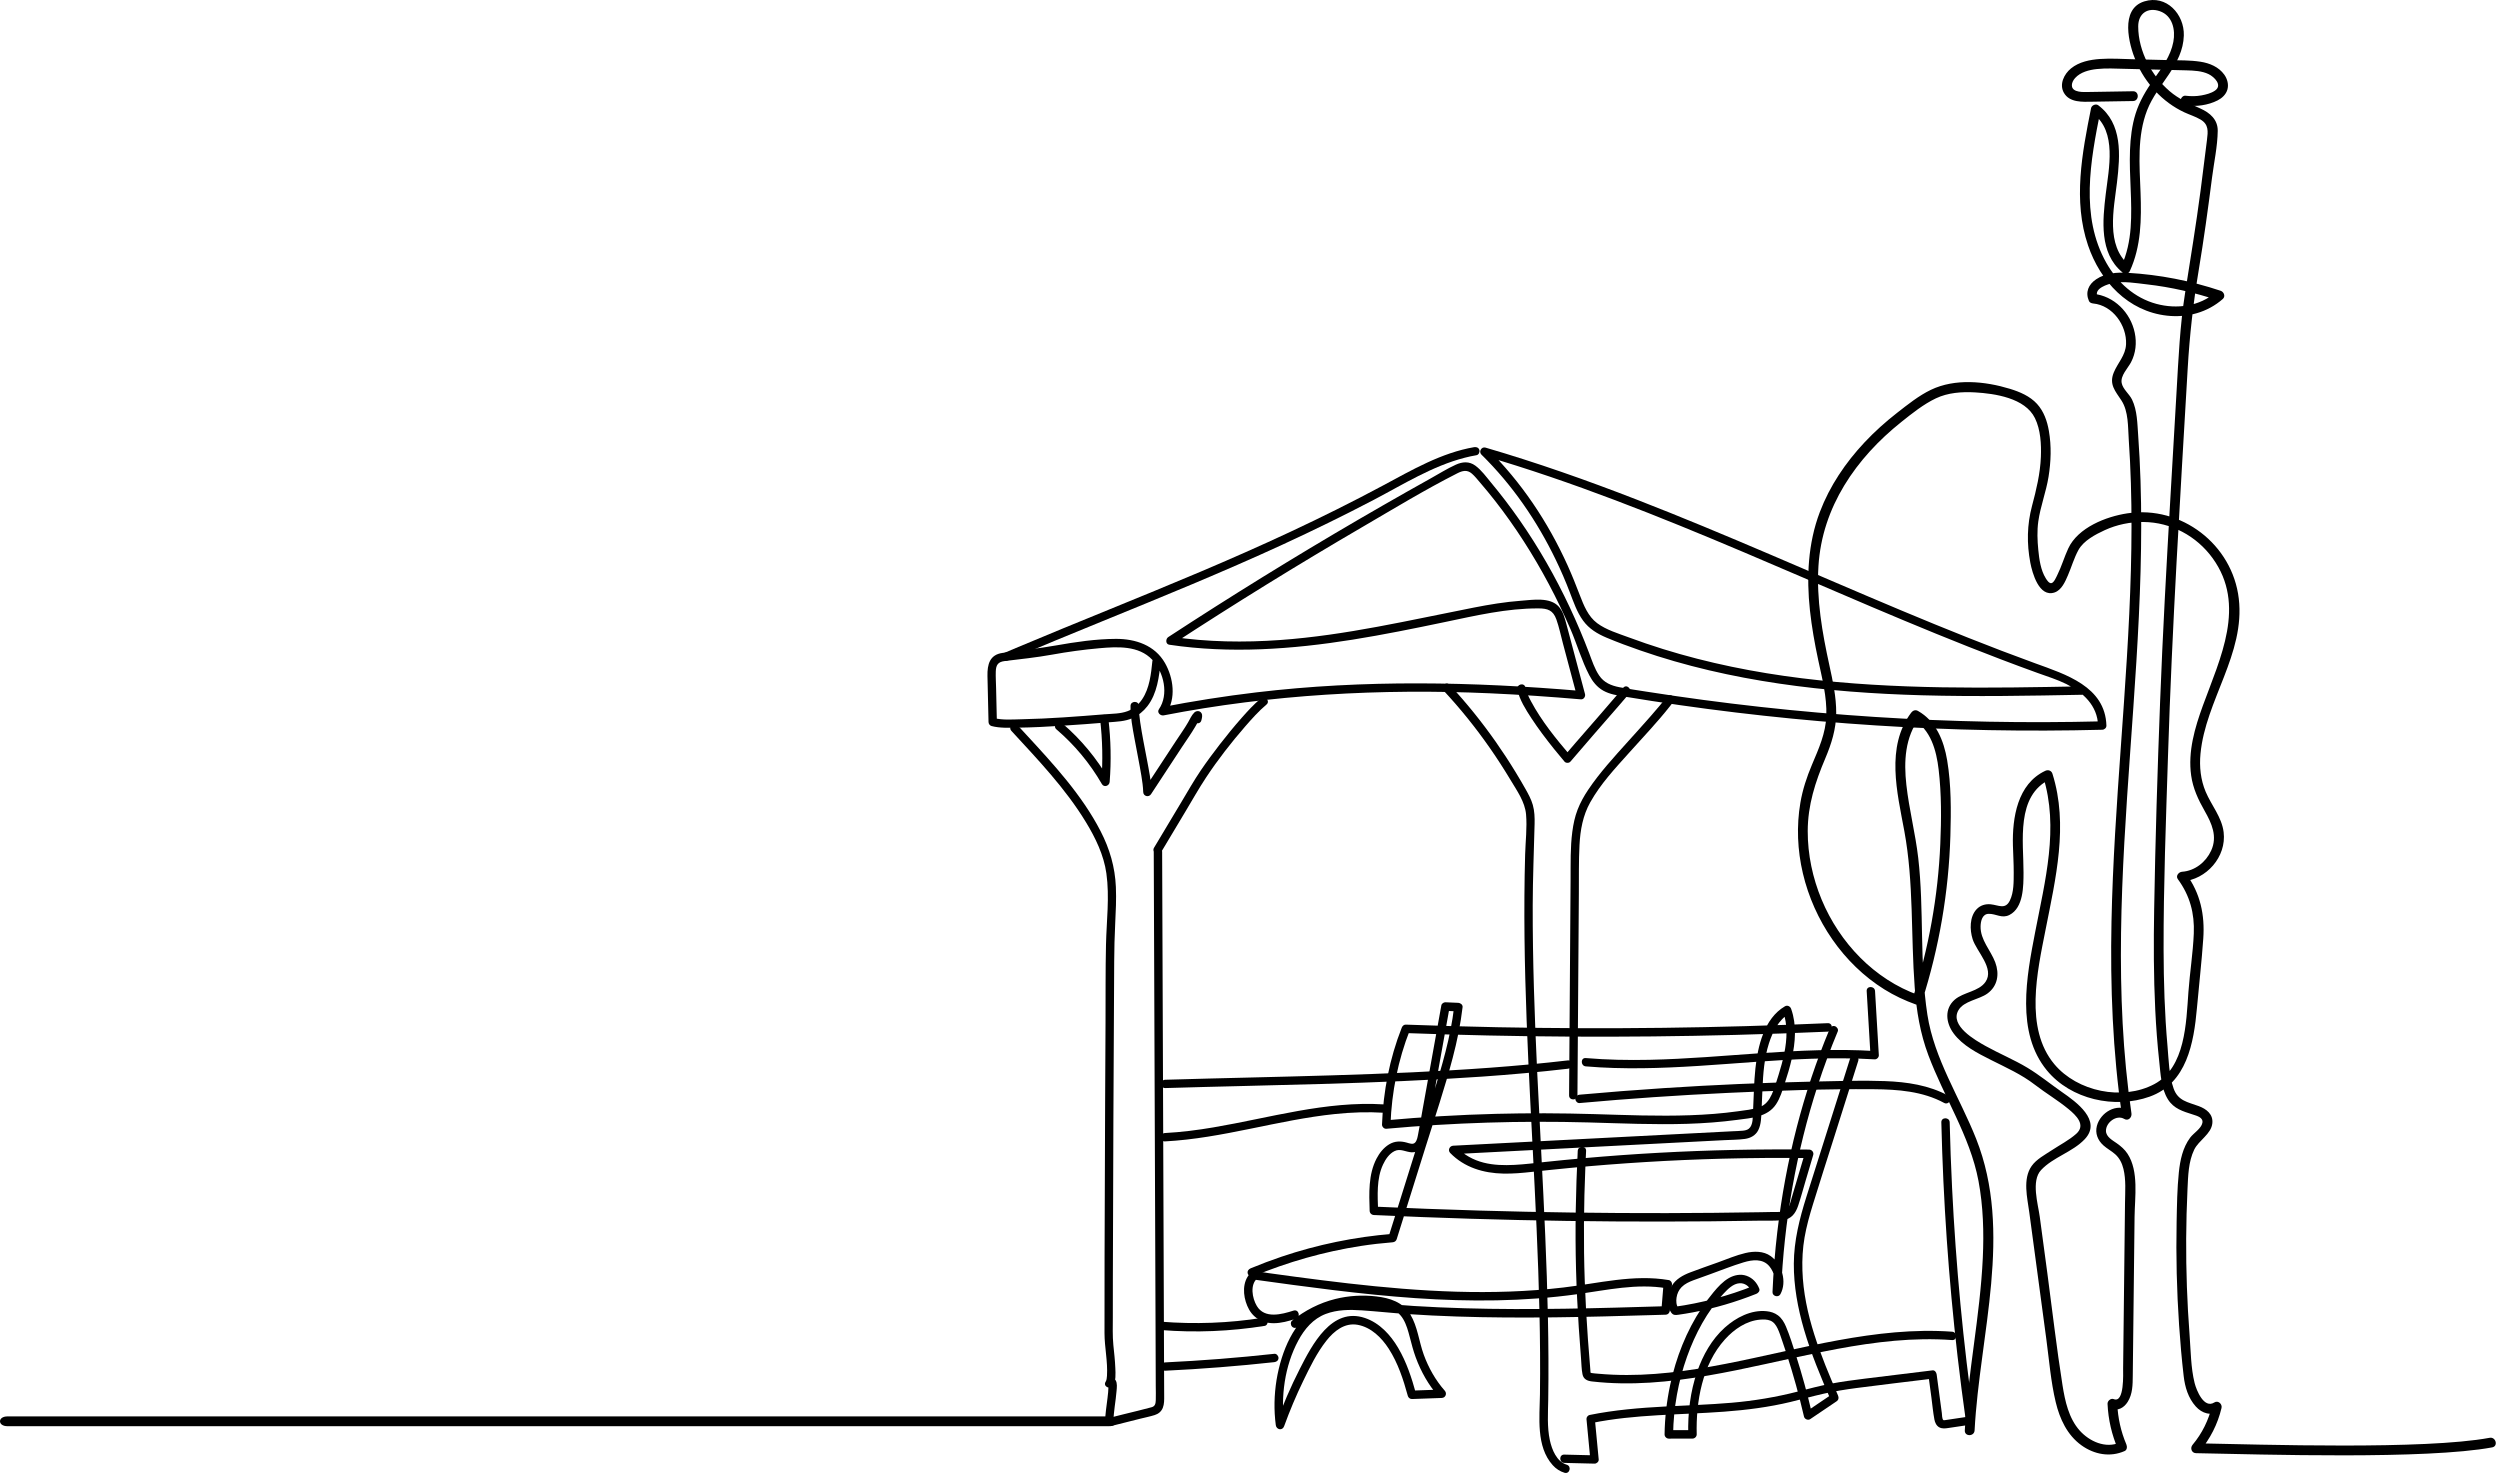 <svg width="323" height="191" viewBox="0 0 323 191" fill="none" xmlns="http://www.w3.org/2000/svg">
	<path d="M321.661 185.764C313.261 187.326 292.266 186.636 283.721 186.472C283.87 186.831 284.02 187.192 284.169 187.551C285.552 185.9 286.523 184.009 287.021 181.91C287.143 181.397 286.576 180.889 286.093 181.197C284.756 182.044 283.785 179.644 283.542 178.678C283.051 176.711 283.049 174.499 282.894 172.483C282.578 168.339 282.432 164.182 282.454 160.025C282.467 157.886 282.525 155.746 282.626 153.61C282.707 151.918 282.74 150.092 283.491 148.537C284.078 147.324 285.691 146.53 285.835 145.126C285.954 143.955 285.069 143.28 284.078 142.911C282.657 142.383 281.395 142.244 280.826 140.623C280.227 138.918 280.199 136.949 280.042 135.166C279.673 131.019 279.547 126.854 279.536 122.692C279.519 114.355 279.842 106.011 280.105 97.681C280.631 80.98 281.681 64.304 282.649 47.622C282.897 43.359 283.362 39.189 284.063 34.977C284.728 30.981 285.281 26.968 285.795 22.951C286.048 20.978 286.505 18.905 286.531 16.915C286.548 15.443 285.527 14.573 284.275 14.012C282.854 13.375 281.501 12.803 280.305 11.771C279.129 10.755 278.163 9.521 277.458 8.135C276.722 6.694 276.254 5.035 276.257 3.409C276.259 1.745 277.478 0.903 279.041 1.445C280.695 2.019 281.089 3.847 280.796 5.409C280.449 7.25 279.314 8.76 278.262 10.254C277.286 11.643 276.426 13.059 275.918 14.69C275.445 16.204 275.258 17.802 275.197 19.383C275.063 22.73 275.529 26.081 275.278 29.426C275.149 31.133 274.803 32.822 274.085 34.385C274.416 34.342 274.747 34.299 275.078 34.256C272.031 31.695 273.111 26.999 273.516 23.565C273.933 20.048 274.252 15.974 271.093 13.6C270.777 13.362 270.239 13.607 270.165 13.976C269.007 19.774 267.814 25.939 269.776 31.705C271.354 36.342 274.939 40.229 279.992 40.785C282.596 41.071 285.211 40.37 287.188 38.625C287.565 38.292 287.332 37.71 286.91 37.569C283.031 36.274 278.998 35.485 274.914 35.25C273.496 35.166 272.047 35.265 270.825 36.084C269.819 36.759 269.397 37.761 269.895 38.896C269.988 39.106 270.234 39.189 270.441 39.21C272.957 39.452 274.795 42.034 274.687 44.474C274.621 45.938 273.617 46.859 273.091 48.146C272.469 49.673 273.303 50.535 274.095 51.749C275.015 53.165 274.922 55.14 275.033 56.761C275.162 58.652 275.253 60.549 275.311 62.445C275.425 66.18 275.41 69.92 275.311 73.654C274.906 88.814 273.114 103.902 272.805 119.069C272.636 127.464 272.952 135.866 274.173 144.183C274.482 143.945 274.793 143.708 275.101 143.47C273.458 142.476 271.371 143.73 270.916 145.473C270.669 146.428 271.028 147.318 271.743 147.968C272.219 148.401 272.798 148.699 273.278 149.124C273.85 149.63 274.171 150.295 274.35 151.028C274.694 152.434 274.568 153.946 274.552 155.377C274.532 157.087 274.515 158.796 274.494 160.505C274.454 163.985 274.416 167.467 274.375 170.946C274.353 172.901 274.33 174.853 274.307 176.807C274.3 177.414 274.499 181.334 273.093 180.765C272.717 180.613 272.277 180.997 272.294 181.374C272.385 183.417 272.841 185.362 273.642 187.243C273.718 186.955 273.794 186.666 273.87 186.378C272.042 187.182 269.95 186.229 268.699 184.831C267.28 183.243 266.8 181.012 266.476 178.972C265.712 174.165 265.164 169.312 264.516 164.488C264.19 162.058 263.864 159.628 263.535 157.198C263.313 155.544 262.4 152.57 263.705 151.172C265.27 149.496 267.773 148.853 269.349 147.184C271.624 144.772 268.228 142.36 266.42 141.103C264.929 140.066 263.497 138.888 261.94 137.952C260.2 136.906 258.314 136.132 256.541 135.146C255.208 134.402 251.883 132.516 253.026 130.528C253.734 129.302 255.681 129.158 256.769 128.369C258.111 127.395 258.347 125.828 257.785 124.331C257.191 122.755 255.853 121.448 255.891 119.681C255.906 119.016 256.106 118.09 256.923 118.067C257.891 118.042 258.635 118.712 259.616 118.214C261.449 117.283 261.434 114.459 261.439 112.724C261.452 108.762 260.407 102.782 264.888 100.673C264.58 100.546 264.269 100.42 263.96 100.296C266.051 106.939 264.213 113.839 262.939 120.449C261.841 126.139 260.425 133.388 264.458 138.294C267.551 142.054 273.227 143.303 277.739 141.685C282.535 139.965 283.441 134.751 283.843 130.255C284.111 127.256 284.457 124.25 284.664 121.248C284.874 118.204 284.29 115.425 282.465 112.932C282.282 113.248 282.1 113.566 281.918 113.882C285.061 113.665 287.684 110.701 287.294 107.515C287.054 105.566 285.714 104.054 284.973 102.296C284.318 100.741 284.144 99.052 284.303 97.383C284.958 90.483 290.091 84.487 289.251 77.344C288.43 70.334 281.822 65.275 274.861 66.322C272.107 66.736 268.471 68.162 267.219 70.858C266.696 71.983 266.357 73.189 265.801 74.299C265.674 74.552 265.374 75.293 265.037 75.344C264.729 75.389 264.446 74.931 264.312 74.716C263.657 73.665 263.467 72.261 263.348 71.053C263.229 69.841 263.179 68.575 263.348 67.366C263.621 65.424 264.36 63.548 264.671 61.601C264.987 59.628 265.057 57.651 264.716 55.676C264.496 54.404 264.066 53.152 263.184 52.184C262.266 51.178 260.956 50.626 259.679 50.234C256.468 49.253 252.586 48.866 249.471 50.366C247.908 51.117 246.462 52.278 245.102 53.34C243.612 54.503 242.201 55.767 240.907 57.145C238.444 59.765 236.401 62.786 235.121 66.16C233.586 70.203 233.384 74.59 233.844 78.856C234.077 81.003 234.456 83.129 234.906 85.241C235.414 87.623 236.044 90.022 235.963 92.475C235.887 94.746 234.969 96.754 234.102 98.812C233.434 100.395 232.901 102.005 232.61 103.705C232.092 106.737 232.228 109.849 232.934 112.843C234.365 118.912 238.138 124.51 243.455 127.828C244.745 128.632 246.121 129.277 247.552 129.788C247.883 129.906 248.232 129.651 248.331 129.345C250.536 122.439 251.777 115.235 251.99 107.988C252.083 104.759 252.108 101.419 251.572 98.223C251.148 95.699 250.126 93.153 247.792 91.848C247.468 91.666 247.137 91.797 246.927 92.076C243.602 96.503 245.122 102.408 246.04 107.379C247.271 114.054 246.872 120.829 247.38 127.567C247.61 130.602 248.078 133.502 249.155 136.359C250.166 139.042 251.464 141.601 252.672 144.198C253.926 146.894 255.069 149.645 255.621 152.581C256.235 155.86 256.331 159.218 256.177 162.546C255.831 170.008 254.248 177.351 253.853 184.81C253.81 185.625 255.074 185.622 255.117 184.81C255.775 172.395 260.104 159.216 255.317 147.129C253.213 141.819 249.901 136.827 249.018 131.097C247.987 124.399 248.611 117.562 247.835 110.84C247.468 107.672 246.657 104.577 246.303 101.411C245.964 98.367 246.113 95.254 248.017 92.718C247.729 92.794 247.441 92.87 247.152 92.945C249.458 94.235 250.184 96.971 250.472 99.424C250.847 102.595 250.824 105.854 250.687 109.038C250.397 115.827 249.178 122.546 247.112 129.016C247.372 128.87 247.63 128.723 247.891 128.574C242.151 126.528 237.678 121.802 235.356 116.232C234.191 113.435 233.551 110.411 233.558 107.379C233.566 104.013 234.527 101.057 235.824 97.99C236.623 96.099 237.225 94.205 237.238 92.131C237.25 90.045 236.798 87.982 236.355 85.954C235.435 81.744 234.676 77.46 234.944 73.134C235.417 65.495 239.812 59.178 245.658 54.515C247.028 53.42 248.523 52.224 250.113 51.468C251.671 50.727 253.474 50.599 255.171 50.697C257.75 50.849 261.639 51.415 262.916 54.025C263.649 55.522 263.745 57.395 263.682 59.026C263.598 61.181 263.09 63.292 262.536 65.366C261.892 67.791 261.849 70.223 262.316 72.696C262.569 74.024 263.447 77.228 265.454 76.545C266.36 76.236 266.825 75.144 267.171 74.342C267.642 73.26 267.965 72.092 268.537 71.055C269.199 69.854 270.734 69.047 271.938 68.494C273.498 67.778 275.233 67.424 276.947 67.442C280.495 67.475 283.79 69.245 285.866 72.109C290.258 78.166 286.857 85.008 284.616 91.155C283.57 94.03 282.662 97.11 283.099 100.2C283.334 101.871 284.012 103.313 284.839 104.767C285.764 106.395 286.52 108.062 285.684 109.895C285.003 111.387 283.577 112.517 281.921 112.631C281.491 112.661 281.069 113.164 281.375 113.582C282.932 115.706 283.549 118.002 283.438 120.616C283.332 123.137 282.927 125.648 282.743 128.167C282.454 132.114 282.366 137.925 278.34 140.066C274.229 142.254 268.393 141.04 265.427 137.5C261.53 132.85 263.229 125.491 264.284 120.131C265.586 113.513 267.268 106.61 265.176 99.967C265.045 99.553 264.623 99.414 264.248 99.591C260.643 101.287 259.977 105.667 260.069 109.227C260.099 110.395 260.177 111.564 260.172 112.734C260.167 113.908 260.2 115.281 259.669 116.36C259.085 117.549 258.223 116.942 257.201 116.836C256.521 116.765 255.856 116.965 255.38 117.471C254.455 118.454 254.483 120.128 254.862 121.334C255.368 122.937 257.722 125.127 256.528 126.859C255.659 128.121 253.684 128.172 252.553 129.155C251.198 130.336 251.403 132.152 252.392 133.497C253.57 135.103 255.504 136.074 257.241 136.949C259.183 137.927 261.179 138.812 262.908 140.15C264.319 141.242 265.872 142.152 267.247 143.29C268.226 144.097 269.543 145.339 268.249 146.489C267.321 147.313 266.14 147.918 265.108 148.6C264.236 149.177 263.1 149.771 262.488 150.649C261.305 152.338 261.932 154.758 262.182 156.629C262.534 159.241 262.885 161.853 263.237 164.468C263.621 167.322 264.006 170.18 264.387 173.035C264.749 175.73 264.964 178.504 265.599 181.157C266.114 183.313 267.08 185.41 268.924 186.735C270.57 187.918 272.613 188.308 274.497 187.478C274.836 187.329 274.843 186.897 274.724 186.613C274.014 184.947 273.63 183.192 273.549 181.384C273.283 181.586 273.015 181.791 272.75 181.994C273.622 182.345 274.413 181.885 274.889 181.136C275.546 180.102 275.541 178.911 275.554 177.73C275.592 174.312 275.632 170.893 275.67 167.472C275.708 164.053 275.749 160.634 275.786 157.213C275.814 154.674 276.355 151.331 274.881 149.071C274.517 148.512 274.032 148.097 273.493 147.715C272.942 147.324 272.102 146.889 272.09 146.115C272.072 145.017 273.473 143.973 274.456 144.567C274.975 144.881 275.46 144.365 275.384 143.854C273.114 128.387 274.123 112.707 275.22 97.188C275.771 89.413 276.348 81.637 276.56 73.844C276.666 69.93 276.682 66.016 276.555 62.101C276.492 60.147 276.391 58.192 276.252 56.24C276.14 54.718 276.138 53.036 275.463 51.633C275.114 50.907 274.269 50.28 274.12 49.481C273.943 48.525 274.917 47.584 275.326 46.806C275.943 45.632 276.077 44.297 275.812 43.008C275.276 40.383 273.129 38.218 270.433 37.958C270.615 38.062 270.797 38.168 270.98 38.271C270.532 37.25 272.35 36.696 273.04 36.565C274.411 36.302 275.979 36.582 277.349 36.737C280.487 37.091 283.575 37.804 286.566 38.803C286.472 38.451 286.379 38.097 286.288 37.745C284.192 39.594 281.236 39.971 278.596 39.258C275.771 38.494 273.566 36.484 272.143 33.97C268.727 27.937 270.092 20.753 271.377 14.323C271.068 14.449 270.757 14.576 270.449 14.7C273.533 17.018 272.456 21.8 272.064 25.054C271.652 28.491 271.22 32.673 274.176 35.159C274.456 35.394 274.985 35.432 275.169 35.03C276.644 31.826 276.684 28.329 276.558 24.867C276.426 21.33 276.1 17.597 277.415 14.224C278.73 10.854 282.045 8.424 282.151 4.58C282.227 1.844 279.903 -0.72 277.028 0.185C273.875 1.179 275.028 5.693 275.958 7.903C277.157 10.747 279.4 13.198 282.212 14.51C282.905 14.834 283.653 15.056 284.313 15.448C285.385 16.085 285.279 16.97 285.14 18.093C284.872 20.255 284.604 22.417 284.321 24.576C283.736 29.029 283.003 33.449 282.308 37.885C281.645 42.102 281.458 46.361 281.21 50.619C280.947 55.148 280.682 59.676 280.421 64.205C279.911 73.032 279.42 81.865 279.084 90.7C278.742 99.611 278.469 108.529 278.318 117.445C278.244 121.792 278.244 126.141 278.459 130.483C278.568 132.711 278.735 134.938 278.975 137.156C279.15 138.764 279.213 140.615 280.093 142.031C280.854 143.255 282.047 143.589 283.339 144.003C283.863 144.173 284.685 144.383 284.548 145.078C284.404 145.809 283.413 146.393 282.973 146.98C282.004 148.279 281.671 149.895 281.506 151.476C281.289 153.582 281.263 155.721 281.22 157.835C281.129 162.296 281.236 166.761 281.539 171.214C281.688 173.409 281.878 175.604 282.131 177.788C282.295 179.212 282.717 180.623 283.693 181.713C284.505 182.618 285.658 182.982 286.733 182.302C286.424 182.064 286.113 181.827 285.805 181.589C285.36 183.47 284.52 185.19 283.279 186.671C282.935 187.084 283.147 187.739 283.726 187.751C292.382 187.918 313.489 188.583 322 187C322.797 186.836 322.458 185.617 321.661 185.764Z" fill="black"/>
	<path d="M167.712 171.412C170.42 169.245 173.872 168.261 177.316 168.549C178.84 168.676 180.459 169.01 181.293 170.428C181.718 171.149 181.938 171.973 182.148 172.777C182.375 173.65 182.598 174.52 182.909 175.367C183.594 177.23 184.575 178.973 185.893 180.462C186.022 180.151 186.151 179.84 186.28 179.526C184.993 179.572 183.705 179.617 182.421 179.665C182.598 179.799 182.772 179.933 182.949 180.067C182.393 178.029 181.72 175.976 180.643 174.148C179.652 172.466 178.244 170.924 176.35 170.284C172.046 168.828 169.515 173.758 167.932 176.864C166.756 179.17 165.735 181.552 164.852 183.984C165.211 184.032 165.57 184.08 165.927 184.131C165.454 180.452 165.967 176.494 167.737 173.2C168.539 171.708 169.664 170.375 171.285 169.761C172.774 169.197 174.387 169.192 175.955 169.298C177.907 169.429 179.854 169.644 181.806 169.776C183.936 169.92 186.07 170.021 188.201 170.094C192.427 170.236 196.655 170.251 200.88 170.201C205.131 170.15 209.379 170.031 213.627 169.905C214.15 169.89 214.674 169.875 215.197 169.859C215.511 169.849 215.72 169.614 215.746 169.311C215.839 168.18 215.933 167.047 216.024 165.917C216.042 165.7 215.842 165.427 215.622 165.389C211.053 164.607 206.499 165.816 201.975 166.347C197.385 166.886 192.755 167.02 188.136 166.886C183.48 166.749 178.838 166.345 174.213 165.816C171.914 165.553 169.616 165.26 167.322 164.954C166.172 164.8 165.024 164.643 163.873 164.483C163.297 164.405 162.71 164.284 162.129 164.243C161.709 164.213 161.383 164.635 161.183 164.964C160.422 166.205 160.7 167.978 161.378 169.189C161.77 169.887 162.344 170.393 163.087 170.694C164.013 171.068 165.039 170.997 165.997 170.787C166.48 170.681 166.951 170.537 167.421 170.385C168.089 170.17 167.803 169.113 167.13 169.328C165.575 169.826 163.39 170.416 162.382 168.732C161.782 167.73 161.476 165.97 162.445 165.166C162.268 165.214 162.091 165.26 161.911 165.308C168.893 166.274 175.879 167.242 182.914 167.723C189.873 168.198 196.875 168.173 203.79 167.209C207.596 166.678 211.48 165.788 215.328 166.446C215.194 166.269 215.06 166.094 214.926 165.917C214.833 167.047 214.739 168.18 214.648 169.311C214.83 169.129 215.012 168.946 215.197 168.762C210.865 168.891 206.534 169.02 202.2 169.086C197.868 169.151 193.537 169.154 189.205 169.027C187.031 168.964 184.856 168.871 182.684 168.734C180.613 168.605 178.547 168.41 176.479 168.238C174.848 168.104 173.164 168.056 171.573 168.509C169.823 169.007 168.428 170.122 167.411 171.614C166.344 173.182 165.649 175.033 165.214 176.871C164.766 178.763 164.589 180.725 164.695 182.664C164.723 183.152 164.769 183.64 164.832 184.126C164.91 184.728 165.686 184.882 165.906 184.273C166.632 182.275 167.454 180.315 168.382 178.404C169.242 176.634 170.137 174.783 171.361 173.23C172.339 171.988 173.715 170.861 175.401 171.164C177.146 171.48 178.499 172.818 179.424 174.254C180.621 176.11 181.313 178.239 181.892 180.353C181.953 180.578 182.181 180.763 182.421 180.755C183.708 180.71 184.995 180.664 186.28 180.616C186.768 180.598 186.983 180.037 186.666 179.681C185.468 178.325 184.563 176.712 183.946 175.015C183.329 173.318 183.157 171.392 182.214 169.826C181.255 168.233 179.566 167.702 177.819 167.498C176.056 167.29 174.253 167.399 172.529 167.826C170.476 168.335 168.584 169.313 166.936 170.631C166.706 170.815 166.743 171.212 166.936 171.404C167.166 171.639 167.482 171.596 167.712 171.412Z" fill="black"/>
	<path d="M236.384 132.963C234.664 137.08 233.256 141.32 232.141 145.639C230.998 150.077 230.169 154.59 229.63 159.142C229.324 161.731 229.119 164.331 229.008 166.935C228.985 167.476 229.772 167.681 230.027 167.211C230.904 165.6 230.234 163.342 228.778 162.29C227.84 161.612 226.591 161.638 225.513 161.89C224.305 162.174 223.136 162.677 221.971 163.097C220.78 163.524 219.581 163.936 218.398 164.386C217.424 164.755 216.468 165.276 215.943 166.219C215.495 167.021 215.318 168.098 215.619 168.981C215.692 169.196 215.788 169.406 215.925 169.59C216.175 169.932 216.433 169.924 216.828 169.868C217.457 169.78 218.084 169.676 218.709 169.56C221.516 169.034 224.262 168.22 226.914 167.165C227.165 167.067 227.415 166.791 227.296 166.493C226.988 165.716 226.446 165.114 225.647 164.831C224.889 164.563 224.07 164.733 223.384 165.12C222.595 165.567 221.966 166.26 221.392 166.948C220.853 167.593 220.35 168.268 219.882 168.966C217.877 171.97 216.534 175.421 215.783 178.946C215.336 181.042 215.095 183.182 215.063 185.323C215.058 185.619 215.318 185.872 215.611 185.872C216.63 185.869 217.647 185.869 218.666 185.867C218.957 185.867 219.22 185.617 219.215 185.318C219.108 181.088 219.928 176.301 222.858 173.054C224.039 171.745 225.637 170.629 227.445 170.495C227.87 170.463 228.32 170.463 228.722 170.624C229.18 170.809 229.448 171.196 229.658 171.626C229.901 172.126 230.065 172.667 230.247 173.191C230.452 173.778 230.649 174.364 230.841 174.956C231.703 177.611 232.447 180.304 233.077 183.025C233.152 183.353 233.595 183.546 233.881 183.351C235.013 182.585 236.146 181.821 237.279 181.055C237.547 180.875 237.6 180.595 237.476 180.306C235.256 175.176 233.054 169.805 232.872 164.141C232.826 162.72 232.905 161.291 233.147 159.89C233.395 158.457 233.787 157.051 234.214 155.662C235.104 152.76 236.04 149.869 236.955 146.974C238 143.669 239.042 140.367 240.086 137.062C240.298 136.389 239.241 136.101 239.029 136.771C237.148 142.726 235.256 148.678 233.385 154.636C232.5 157.455 231.777 160.295 231.762 163.271C231.746 166.151 232.275 169.016 233.077 171.772C233.984 174.888 235.241 177.887 236.528 180.863C236.594 180.612 236.66 180.365 236.725 180.114C235.592 180.88 234.46 181.644 233.327 182.41C233.595 182.519 233.863 182.628 234.131 182.736C233.534 180.152 232.834 177.593 232.025 175.067C231.63 173.836 231.248 172.576 230.743 171.385C230.507 170.832 230.201 170.313 229.716 169.947C229.284 169.62 228.778 169.464 228.244 169.408C226.252 169.198 224.272 170.237 222.836 171.532C221.154 173.049 220.019 175.08 219.28 177.199C218.378 179.793 218.054 182.585 218.122 185.321C218.304 185.139 218.486 184.957 218.671 184.772C217.652 184.775 216.635 184.775 215.616 184.777C215.798 184.959 215.98 185.141 216.165 185.326C216.216 181.907 216.817 178.504 217.965 175.282C219.02 172.326 220.567 169.413 222.717 167.102C223.24 166.541 223.933 165.845 224.75 165.795C225.412 165.752 226.004 166.174 226.247 166.781C226.373 166.556 226.502 166.331 226.629 166.108C223.311 167.428 219.847 168.359 216.309 168.844C216.486 168.892 216.663 168.938 216.843 168.986C216.56 168.637 216.547 168.081 216.608 167.658C216.683 167.145 216.896 166.667 217.262 166.295C217.682 165.868 218.233 165.618 218.787 165.41C219.498 165.145 220.211 164.897 220.924 164.639C222.368 164.118 223.807 163.537 225.276 163.094C226.409 162.753 227.746 162.588 228.591 163.59C229.263 164.386 229.61 165.704 229.089 166.659C229.428 166.751 229.769 166.844 230.108 166.935C230.3 162.378 230.788 157.835 231.587 153.344C232.379 148.903 233.463 144.516 234.857 140.228C235.623 137.869 236.485 135.542 237.441 133.254C237.555 132.981 237.317 132.652 237.059 132.581C236.74 132.493 236.498 132.687 236.384 132.963Z" fill="black"/>
	<path d="M161.877 164.914C166.366 163.056 171.061 161.708 175.866 160.972C177.211 160.765 178.566 160.613 179.924 160.504C180.175 160.484 180.374 160.347 180.453 160.102C181.692 156.15 182.928 152.198 184.167 148.245C185.371 144.402 186.666 140.571 187.69 136.672C188.256 134.515 188.706 132.333 188.967 130.115C189.002 129.812 188.686 129.579 188.418 129.566C187.862 129.541 187.305 129.516 186.749 129.493C186.529 129.483 186.261 129.668 186.221 129.895C185.419 134.353 184.615 138.809 183.813 143.266C183.621 144.341 183.442 145.418 183.232 146.488C183.161 146.845 183.098 147.317 182.847 147.603C182.567 147.927 182.099 147.719 181.757 147.626C180.951 147.403 180.19 147.413 179.459 147.861C178.761 148.288 178.225 148.969 177.851 149.687C176.781 151.737 176.882 154.188 176.958 156.433C176.968 156.739 177.201 156.967 177.507 156.982C185.803 157.366 194.107 157.622 202.411 157.743C210.665 157.864 218.921 157.854 227.174 157.713C228.231 157.695 229.334 157.758 230.383 157.629C231.448 157.498 231.989 156.757 232.315 155.796C232.669 154.754 232.947 153.684 233.261 152.63C233.597 151.492 233.933 150.357 234.27 149.219C234.371 148.872 234.09 148.531 233.741 148.526C227.253 148.448 220.764 148.584 214.283 148.941C211.016 149.12 207.752 149.358 204.492 149.649C202.874 149.793 201.256 149.952 199.64 150.124C198.32 150.266 197 150.435 195.673 150.503C194.34 150.572 192.99 150.544 191.69 150.215C190.327 149.871 189.121 149.191 188.14 148.182C188.011 148.493 187.882 148.804 187.753 149.118C195.549 148.716 203.347 148.311 211.143 147.909C215.029 147.709 218.916 147.507 222.8 147.307C223.677 147.262 224.575 147.267 225.445 147.148C226.175 147.047 226.828 146.695 227.169 146.015C227.553 145.251 227.548 144.329 227.591 143.494C227.642 142.561 227.667 141.625 227.71 140.692C227.796 138.715 227.938 136.717 228.542 134.818C229.012 133.344 229.781 131.766 231.164 130.96C230.896 130.851 230.628 130.742 230.36 130.633C230.987 132.398 230.891 134.287 230.525 136.098C230.335 137.036 230.077 137.961 229.791 138.874C229.526 139.724 229.275 140.601 228.906 141.41C228.57 142.144 228.12 142.761 227.336 143.041C226.446 143.36 225.445 143.449 224.514 143.58C222.479 143.866 220.423 144.015 218.367 144.088C214.225 144.237 210.083 144.063 205.944 143.942C201.721 143.818 197.496 143.798 193.273 143.909C188.542 144.033 183.816 144.313 179.102 144.741C179.285 144.923 179.467 145.105 179.651 145.289C179.803 141.112 180.625 136.965 182.16 133.071C181.983 133.205 181.808 133.339 181.631 133.473C188.709 133.736 195.791 133.89 202.874 133.931C209.98 133.971 217.087 133.898 224.193 133.711C228.178 133.607 232.166 133.466 236.148 133.289C236.851 133.258 236.854 132.163 236.148 132.194C229.073 132.505 221.99 132.707 214.908 132.795C207.802 132.884 200.694 132.859 193.589 132.72C189.601 132.641 185.616 132.527 181.631 132.381C181.371 132.371 181.191 132.56 181.103 132.783C179.535 136.763 178.711 141.019 178.556 145.292C178.546 145.568 178.817 145.866 179.105 145.838C187.786 145.049 196.507 144.781 205.218 145.019C209.479 145.135 213.742 145.332 218.003 145.198C220.157 145.13 222.307 144.973 224.441 144.688C226.251 144.445 228.35 144.346 229.46 142.68C229.999 141.871 230.284 140.895 230.585 139.979C230.932 138.927 231.253 137.865 231.496 136.783C231.966 134.672 232.153 132.416 231.415 130.343C231.298 130.014 230.934 129.827 230.611 130.016C227.918 131.589 227.103 135.195 226.797 138.052C226.598 139.908 226.593 141.777 226.489 143.638C226.454 144.291 226.524 145.353 225.96 145.82C225.743 146 225.445 146.058 225.171 146.086C224.729 146.131 224.281 146.136 223.836 146.159C216.139 146.556 208.442 146.956 200.745 147.353C196.413 147.578 192.082 147.8 187.75 148.025C187.283 148.051 187.022 148.609 187.363 148.961C189.194 150.842 191.667 151.578 194.239 151.629C195.47 151.654 196.699 151.543 197.92 151.409C199.546 151.232 201.172 151.057 202.801 150.903C209.363 150.278 215.945 149.876 222.534 149.702C226.269 149.603 230.004 149.578 233.738 149.623C233.561 149.393 233.387 149.161 233.21 148.931C232.636 150.873 232.059 152.815 231.485 154.757C231.286 155.432 231.134 156.413 230.307 156.544C229.915 156.608 229.493 156.58 229.098 156.587C228.555 156.597 228.011 156.608 227.467 156.618C223.414 156.688 219.361 156.726 215.307 156.734C207.251 156.749 199.192 156.64 191.139 156.405C186.592 156.274 182.046 156.102 177.502 155.892C177.684 156.074 177.866 156.256 178.051 156.441C177.985 154.486 177.833 152.276 178.69 150.455C179.011 149.775 179.479 149.065 180.175 148.721C180.931 148.344 181.629 148.85 182.402 148.88C183.353 148.915 183.907 148.185 184.155 147.353C184.453 146.344 184.564 145.259 184.751 144.225C185.146 142.033 185.54 139.84 185.935 137.65C186.382 135.167 186.83 132.682 187.277 130.199C187.1 130.333 186.926 130.467 186.749 130.601C187.305 130.626 187.862 130.651 188.418 130.674C188.236 130.492 188.054 130.31 187.869 130.125C187.412 134.019 186.289 137.792 185.126 141.524C183.912 145.413 182.691 149.297 181.474 153.184C180.781 155.394 180.089 157.606 179.396 159.816C179.573 159.682 179.747 159.548 179.924 159.414C175.044 159.806 170.222 160.797 165.582 162.363C164.234 162.818 162.902 163.321 161.589 163.865C161.314 163.978 161.124 164.226 161.207 164.537C161.273 164.79 161.604 165.028 161.877 164.914Z" fill="black"/>
	<path d="M282.366 13.631C283.751 13.798 285.271 13.608 286.525 12.966C287.094 12.675 287.592 12.21 287.777 11.583C287.972 10.928 287.769 10.197 287.383 9.653C286.662 8.642 285.479 8.154 284.285 7.972C282.95 7.769 281.584 7.8 280.237 7.767C278.684 7.729 277.132 7.691 275.581 7.653C274.17 7.618 272.744 7.524 271.336 7.62C270.024 7.711 268.615 7.989 267.571 8.842C266.678 9.572 266.028 10.887 266.655 11.99C267.391 13.284 269.088 13.161 270.36 13.14C272.102 13.112 273.847 13.082 275.589 13.054C276.401 13.042 276.403 11.777 275.589 11.79C274.262 11.813 272.931 11.833 271.604 11.856C270.926 11.866 270.246 11.881 269.568 11.889C269.126 11.894 268.663 11.894 268.243 11.739C267.422 11.441 267.621 10.617 268.104 10.081C268.795 9.314 269.915 9.029 270.906 8.922C272.102 8.794 273.313 8.862 274.514 8.892C275.857 8.925 277.2 8.958 278.54 8.991C279.86 9.024 281.182 9.049 282.502 9.089C283.448 9.117 284.485 9.158 285.352 9.577C286.093 9.936 287.185 11.014 286.174 11.709C285.673 12.055 285.031 12.212 284.442 12.323C283.759 12.452 283.056 12.45 282.368 12.367C282.029 12.326 281.736 12.685 281.736 12.999C281.734 13.373 282.027 13.588 282.366 13.631Z" fill="black"/>
	<path d="M269.143 88.671C257.023 88.909 244.845 89.127 232.791 87.632C226.722 86.881 220.699 85.675 214.858 83.857C213.366 83.392 211.89 82.889 210.425 82.345C209.068 81.839 207.533 81.392 206.357 80.517C205.179 79.639 204.62 78.213 204.109 76.886C203.616 75.601 203.11 74.327 202.544 73.072C200.018 67.472 196.551 62.268 192.159 57.956C191.984 58.257 191.81 58.558 191.633 58.859C203.168 62.227 214.337 66.703 225.39 71.386C236.397 76.049 247.321 80.924 258.497 85.18C260.083 85.784 261.673 86.376 263.271 86.952C264.51 87.4 265.777 87.789 266.961 88.373C269.138 89.45 270.994 91.16 271.072 93.734C271.252 93.554 271.431 93.375 271.611 93.195C261.82 93.446 252.019 93.261 242.246 92.629C232.356 91.989 222.497 90.899 212.706 89.359C211.546 89.177 210.38 89.01 209.227 88.788C208.165 88.583 207.234 88.199 206.61 87.273C206.021 86.398 205.694 85.372 205.323 84.393C204.943 83.392 204.544 82.398 204.127 81.414C202.438 77.419 200.44 73.553 198.121 69.889C196.996 68.114 195.797 66.384 194.523 64.713C193.916 63.919 193.294 63.135 192.654 62.366C192.03 61.615 191.408 60.743 190.614 60.161C189.822 59.58 188.955 59.648 188.093 60.037C186.98 60.541 185.921 61.211 184.853 61.805C182.767 62.968 180.686 64.144 178.615 65.335C170.276 70.124 162.063 75.128 153.979 80.337C152.962 80.992 151.948 81.65 150.937 82.312C150.591 82.537 150.573 83.225 151.066 83.298C158.945 84.477 166.91 83.897 174.744 82.646C178.742 82.006 182.709 81.2 186.672 80.37C190.657 79.536 194.677 78.59 198.771 78.605C199.952 78.61 200.657 78.838 201.08 80.021C201.434 81.015 201.649 82.072 201.919 83.088C202.529 85.377 203.138 87.663 203.745 89.951C203.919 89.723 204.091 89.496 204.266 89.268C190.293 88.075 176.241 87.794 162.293 89.458C158.194 89.946 154.113 90.591 150.06 91.377C150.262 91.643 150.467 91.906 150.669 92.171C151.984 90.262 151.612 87.584 150.515 85.662C149.202 83.364 146.714 82.535 144.18 82.542C141.599 82.552 138.969 82.942 136.428 83.392C134.134 83.799 131.841 84.039 129.535 84.355C127.866 84.583 127.55 85.842 127.58 87.339C127.623 89.321 127.671 91.304 127.717 93.286C127.722 93.521 127.881 93.746 128.114 93.807C129.193 94.09 130.399 94.027 131.502 94.014C133.398 93.992 135.292 93.888 137.184 93.769C139.202 93.643 141.214 93.491 143.23 93.324C144.272 93.238 145.366 93.218 146.332 92.775C147.081 92.432 147.741 91.888 148.244 91.238C149.513 89.6 149.761 87.417 149.966 85.422C150.037 84.732 148.957 84.737 148.886 85.422C148.717 87.086 148.522 88.924 147.564 90.348C147.114 91.018 146.446 91.597 145.682 91.883C144.762 92.229 143.69 92.209 142.719 92.287C139.161 92.576 135.593 92.854 132.023 92.927C130.855 92.95 129.542 93.066 128.399 92.768C128.531 92.942 128.662 93.114 128.796 93.289C128.763 91.815 128.728 90.338 128.695 88.864C128.68 88.161 128.632 87.453 128.655 86.75C128.68 85.9 128.961 85.513 129.798 85.41C131.851 85.157 133.891 84.949 135.927 84.58C137.95 84.214 139.975 83.935 142.024 83.753C144.345 83.546 147.131 83.382 148.874 85.243C150.376 86.846 151.036 89.739 149.733 91.633C149.443 92.052 149.92 92.507 150.343 92.427C164.238 89.724 178.37 88.947 192.497 89.574C196.424 89.749 200.346 90.022 204.263 90.356C204.62 90.386 204.868 89.986 204.784 89.673C204.225 87.569 203.664 85.463 203.103 83.359C202.86 82.444 202.62 81.528 202.372 80.613C202.162 79.839 201.939 78.984 201.388 78.372C200.253 77.116 198.023 77.505 196.528 77.614C194.467 77.766 192.422 78.107 190.396 78.504C182.097 80.13 173.867 82.082 165.406 82.689C160.723 83.025 156.002 82.959 151.352 82.264C151.395 82.593 151.438 82.921 151.481 83.25C159.504 78.011 167.656 72.969 175.932 68.142C180.006 65.767 184.075 63.287 188.28 61.153C188.952 60.811 189.554 60.659 190.169 61.193C190.553 61.527 190.874 61.939 191.205 62.323C191.878 63.105 192.53 63.901 193.165 64.71C194.477 66.389 195.709 68.132 196.862 69.924C199.183 73.528 201.193 77.331 202.898 81.265C203.747 83.227 204.347 85.352 205.338 87.245C205.76 88.055 206.337 88.783 207.143 89.233C207.99 89.706 208.956 89.847 209.899 90.004C219.45 91.582 229.069 92.743 238.721 93.471C248.441 94.204 258.194 94.503 267.939 94.358C269.163 94.341 270.387 94.315 271.611 94.283C271.896 94.275 272.159 94.042 272.149 93.744C272 88.697 266.869 87.124 262.93 85.693C257.119 83.579 251.382 81.268 245.68 78.881C234.278 74.109 223.005 69.029 211.48 64.556C205.052 62.06 198.543 59.762 191.924 57.83C191.405 57.678 191.016 58.356 191.398 58.733C195.405 62.662 198.609 67.343 201.039 72.395C201.687 73.737 202.276 75.108 202.809 76.499C203.295 77.76 203.735 79.091 204.541 80.191C205.318 81.253 206.385 81.89 207.578 82.393C208.999 82.99 210.451 83.526 211.907 84.031C223.595 88.087 235.99 89.483 248.299 89.83C255.245 90.024 262.197 89.898 269.143 89.761C269.836 89.739 269.838 88.659 269.143 88.671Z" fill="black"/>
	<path d="M190.474 57.77C186.226 58.498 182.426 60.723 178.678 62.731C174.744 64.838 170.744 66.828 166.7 68.719C162.859 70.517 158.978 72.224 155.074 73.88C151.185 75.528 147.275 77.129 143.364 78.725C139.32 80.376 135.274 82.03 131.249 83.724C130.723 83.946 130.194 84.169 129.669 84.391C129.4 84.505 129.342 84.902 129.474 85.13C129.636 85.408 129.942 85.438 130.212 85.324C134.253 83.61 138.316 81.946 142.377 80.285C146.269 78.694 150.163 77.109 154.037 75.478C157.941 73.834 161.828 72.15 165.676 70.378C169.666 68.539 173.616 66.61 177.508 64.572C181.303 62.582 185.045 60.223 189.233 59.141C189.739 59.009 190.247 58.9 190.76 58.814C191.048 58.766 191.208 58.412 191.137 58.149C191.056 57.843 190.763 57.722 190.474 57.77Z" fill="black"/>
	<path d="M202.108 189.006C203.41 189.039 204.713 189.069 206.015 189.102C206.285 189.11 206.581 188.849 206.553 188.564C206.387 186.819 206.222 185.077 206.055 183.332C205.924 183.506 205.792 183.678 205.658 183.853C211.284 182.71 217.05 182.814 222.749 182.389C225.642 182.174 228.525 181.81 231.349 181.129C232.758 180.791 234.151 180.399 235.564 180.078C236.985 179.754 238.422 179.521 239.866 179.332C243.133 178.902 246.407 178.525 249.677 178.123C249.497 177.943 249.318 177.764 249.138 177.584C249.27 178.568 249.401 179.554 249.535 180.538C249.661 181.489 249.747 182.457 249.924 183.398C249.998 183.792 250.18 184.202 250.546 184.407C250.926 184.616 251.338 184.556 251.745 184.495C252.719 184.351 253.695 184.204 254.668 184.06C254.982 184.015 255.083 183.656 255.045 183.395C254.347 178.449 253.763 173.485 253.29 168.512C252.817 163.518 252.456 158.511 252.21 153.502C252.071 150.67 251.968 147.838 251.899 145.003C251.882 144.31 250.802 144.308 250.82 145.003C250.941 150.065 251.176 155.125 251.525 160.177C251.874 165.197 252.337 170.211 252.913 175.21C253.239 178.04 253.604 180.864 254.003 183.686C254.13 183.463 254.253 183.243 254.38 183.021C253.568 183.142 252.756 183.264 251.945 183.385C251.743 183.415 251.54 183.456 251.335 183.476C251.27 183.484 251.148 183.514 251.09 183.479C250.903 183.367 250.911 182.758 250.885 182.573C250.663 180.912 250.44 179.251 250.218 177.589C250.182 177.329 249.998 177.01 249.679 177.051C246.756 177.41 243.83 177.764 240.907 178.125C239.451 178.308 237.992 178.497 236.551 178.773C235.109 179.048 233.691 179.428 232.267 179.792C229.453 180.513 226.616 180.985 223.72 181.236C220.845 181.484 217.963 181.569 215.082 181.724C211.828 181.898 208.569 182.166 205.37 182.816C205.158 182.859 204.953 183.114 204.973 183.337C205.14 185.082 205.304 186.824 205.471 188.569C205.651 188.389 205.83 188.21 206.01 188.03C204.708 187.997 203.405 187.967 202.103 187.934C201.413 187.909 201.413 188.988 202.108 189.006Z" fill="black"/>
	<path d="M252.214 172.055C247.283 171.698 242.347 172.275 237.5 173.16C232.615 174.052 227.798 175.264 222.925 176.212C218.133 177.145 213.261 177.823 208.368 177.61C207.736 177.582 207.106 177.542 206.476 177.484C206.198 177.459 205.918 177.443 205.642 177.398C205.581 177.388 205.49 177.337 205.533 177.398C205.473 177.314 205.485 177.122 205.475 177.019C205.359 175.686 205.255 174.353 205.159 173.018C204.982 170.535 204.84 168.05 204.752 165.561C204.575 160.6 204.623 155.636 204.833 150.678C204.861 150.018 204.891 149.355 204.924 148.695C204.959 148 203.879 148.003 203.844 148.695C203.591 153.803 203.485 158.916 203.624 164.029C203.692 166.522 203.814 169.015 203.976 171.504C204.064 172.849 204.163 174.192 204.271 175.537C204.325 176.197 204.327 176.892 204.456 177.545C204.588 178.207 205.088 178.417 205.695 178.485C210.666 179.054 215.693 178.571 220.606 177.732C225.611 176.877 230.536 175.64 235.513 174.642C240.403 173.661 245.372 172.904 250.373 173.044C250.988 173.061 251.6 173.092 252.214 173.137C252.907 173.185 252.905 172.105 252.214 172.055Z" fill="black"/>
	<path d="M215.291 90.087C215.038 90.431 214.755 90.783 214.432 91.172C214.032 91.653 213.622 92.125 213.208 92.596C212.249 93.688 211.273 94.765 210.3 95.845C208.507 97.838 206.684 99.817 205.187 102.05C204.648 102.854 204.178 103.696 203.827 104.602C203.47 105.52 203.273 106.483 203.144 107.456C202.876 109.49 202.934 111.558 202.919 113.606C202.888 117.986 202.858 122.365 202.828 126.745C202.797 131.124 202.767 135.504 202.737 139.884C202.732 140.43 202.729 140.979 202.727 141.525C202.722 142.22 203.801 142.22 203.806 141.525C203.837 137.188 203.867 132.849 203.897 128.512C203.928 124.153 203.958 119.796 203.988 115.437C204.004 113.351 203.963 111.254 204.072 109.168C204.173 107.242 204.507 105.358 205.46 103.659C206.808 101.259 208.641 99.307 210.495 97.241C212.272 95.258 214.121 93.322 215.769 91.23C215.923 91.033 216.078 90.836 216.224 90.633C216.396 90.398 216.265 90.032 216.03 89.895C215.757 89.736 215.463 89.852 215.291 90.087Z" fill="black"/>
	<path d="M186.524 89.242C188.694 91.571 190.689 94.054 192.507 96.666C193.445 98.014 194.335 99.394 195.18 100.803C195.996 102.166 197.025 103.599 197.167 105.223C197.314 106.922 197.096 108.684 197.048 110.386C196.998 112.184 196.965 113.982 196.955 115.78C196.929 119.343 196.975 122.905 197.068 126.468C197.256 133.634 197.632 140.79 198.002 147.949C198.371 155.107 198.735 162.269 198.897 169.437C198.978 173.003 199.008 176.568 198.962 180.136C198.924 183.12 198.436 186.89 200.616 189.305C201.031 189.765 201.547 190.106 202.138 190.283C202.806 190.483 203.089 189.441 202.424 189.241C201.119 188.849 200.502 187.287 200.242 186.078C199.873 184.366 200.004 182.573 200.032 180.834C200.085 177.301 200.065 173.769 199.992 170.236C199.847 163.136 199.496 156.041 199.132 148.948C198.768 141.857 198.386 134.765 198.181 127.667C198.077 124.104 198.019 120.541 198.027 116.978C198.037 113.461 198.181 109.954 198.27 106.439C198.29 105.622 198.262 104.785 198.039 103.996C197.832 103.263 197.46 102.59 197.089 101.93C196.29 100.517 195.448 99.131 194.56 97.773C192.836 95.139 190.939 92.612 188.873 90.233C188.357 89.636 187.829 89.052 187.29 88.476C186.812 87.97 186.051 88.734 186.524 89.242Z" fill="black"/>
	<path d="M162.872 90.261C161.979 91.017 161.182 91.887 160.411 92.761C159.438 93.864 158.507 95.004 157.604 96.168C156.747 97.275 155.913 98.4 155.126 99.558C154.239 100.871 153.455 102.251 152.643 103.609C151.462 105.582 150.284 107.551 149.103 109.524C148.747 110.121 149.68 110.664 150.036 110.067C151.088 108.31 152.138 106.555 153.189 104.798C154.054 103.351 154.886 101.875 155.814 100.469C157.339 98.16 159.051 95.963 160.864 93.874C161.729 92.878 162.621 91.879 163.633 91.024C164.166 90.574 163.4 89.813 162.872 90.261Z" fill="black"/>
	<path d="M149.064 110.057C149.084 115.16 149.102 120.26 149.122 125.363C149.142 130.488 149.16 135.614 149.18 140.742C149.2 145.844 149.218 150.945 149.238 156.047C149.259 161.173 149.276 166.298 149.297 171.427C149.307 173.978 149.317 176.529 149.324 179.078C149.327 179.68 149.35 180.287 149.327 180.889C149.309 181.331 149.256 181.683 148.793 181.812C147.592 182.145 146.373 182.421 145.165 182.724C144.553 182.879 143.941 183.033 143.329 183.187C142.656 183.357 142.942 184.398 143.615 184.229C144.864 183.915 146.111 183.602 147.36 183.288C147.961 183.137 148.584 183.015 149.178 182.828C149.668 182.674 150.043 182.373 150.235 181.89C150.429 181.399 150.414 180.851 150.412 180.335C150.409 179.698 150.407 179.06 150.404 178.421C150.399 177.121 150.394 175.821 150.389 174.522C150.369 169.297 150.348 164.073 150.331 158.849C150.311 153.65 150.29 148.449 150.273 143.25C150.252 138.051 150.232 132.85 150.214 127.651C150.194 122.427 150.174 117.203 150.156 111.979C150.154 111.341 150.151 110.704 150.149 110.064C150.141 109.364 149.061 109.361 149.064 110.057Z" fill="black"/>
	<path d="M143.858 183.709C143.868 182.369 144.156 181.037 144.26 179.701C144.293 179.279 144.374 178.71 144.138 178.328C143.774 177.729 143.162 178.101 142.851 178.513C143.162 178.695 143.473 178.877 143.784 179.057C144.204 178.43 144.128 177.464 144.1 176.748C144.063 175.752 143.944 174.763 143.845 173.772C143.729 172.588 143.777 171.395 143.777 170.209C143.777 168.525 143.777 166.838 143.782 165.154C143.795 158.345 143.82 151.535 143.85 144.723C143.88 137.891 143.916 131.061 143.954 124.228C143.964 122.598 144.002 120.974 144.083 119.346C144.161 117.763 144.24 116.175 144.171 114.589C144.06 112.018 143.372 109.671 142.196 107.388C139.782 102.702 136.11 98.73 132.562 94.886C132.186 94.479 131.809 94.072 131.435 93.665C130.964 93.152 130.201 93.918 130.671 94.429C134.102 98.158 137.658 101.87 140.302 106.225C141.534 108.25 142.614 110.473 142.945 112.845C143.37 115.897 142.96 119.004 142.894 122.064C142.821 125.409 142.851 128.757 142.834 132.103C142.816 135.473 142.798 138.844 142.783 142.215C142.753 148.913 142.727 155.614 142.71 162.312C142.702 165.622 142.695 168.935 142.702 172.245C142.705 174.083 143.135 175.914 143.023 177.754C143.006 178.035 142.97 178.336 142.856 178.508C142.462 179.097 143.382 179.595 143.789 179.052C143.81 179.026 143.83 179.047 143.797 179.034C143.655 178.983 143.446 179.085 143.294 178.948C143.286 178.943 143.16 178.804 143.193 178.819C143.238 178.839 143.208 178.908 143.208 178.91C143.213 178.988 143.213 179.067 143.213 179.143C143.21 179.628 143.15 180.114 143.094 180.597C142.975 181.626 142.791 182.665 142.783 183.704C142.773 184.405 143.853 184.405 143.858 183.709Z" fill="black"/>
	<path d="M155.217 93.067C155.29 92.779 155.394 92.427 155.235 92.149C155.03 91.795 154.567 91.8 154.299 92.066C153.955 92.402 153.743 92.905 153.505 93.317C153.025 94.152 152.451 94.943 151.922 95.75C151.277 96.734 150.633 97.715 149.988 98.698C149.252 99.821 148.514 100.944 147.778 102.066C148.114 102.157 148.448 102.249 148.784 102.34C148.736 100.926 148.443 99.513 148.182 98.124C147.881 96.521 147.548 94.923 147.315 93.31C147.214 92.615 147.135 91.912 147.143 91.209C147.153 90.513 146.073 90.513 146.063 91.209C146.046 92.62 146.326 94.043 146.577 95.424C146.867 97.029 147.204 98.627 147.467 100.238C147.58 100.934 147.682 101.632 147.704 102.337C147.725 102.883 148.417 103.058 148.711 102.61C150.046 100.575 151.384 98.539 152.719 96.504C153.285 95.641 153.9 94.792 154.418 93.899C154.547 93.679 154.668 93.457 154.797 93.237C154.86 93.13 154.924 93.024 154.992 92.923C155.007 92.898 155.025 92.875 155.042 92.85C155.08 92.799 155.073 92.807 155.027 92.87C155.04 92.855 155.053 92.84 155.068 92.827C154.982 92.903 154.881 92.943 154.759 92.946C154.668 92.92 154.577 92.898 154.486 92.872C154.489 92.875 154.491 92.875 154.496 92.877C154.431 92.812 154.367 92.749 154.302 92.683C154.259 92.625 154.264 92.549 154.246 92.483C154.269 92.559 154.269 92.415 154.248 92.48C154.218 92.576 154.205 92.68 154.183 92.779C154.006 93.454 155.048 93.742 155.217 93.067Z" fill="black"/>
	<path d="M150.552 140.578C157.288 140.375 164.027 140.247 170.761 140.049C177.687 139.847 184.613 139.582 191.523 139.096C195.218 138.836 198.905 138.509 202.584 138.079C202.872 138.047 203.122 137.854 203.122 137.541C203.122 137.275 202.874 136.967 202.584 137.002C195.895 137.786 189.172 138.231 182.448 138.545C175.525 138.868 168.594 139.043 161.663 139.212C157.958 139.303 154.254 139.392 150.55 139.503C149.859 139.518 149.857 140.598 150.552 140.578Z" fill="black"/>
	<path d="M196.038 89.093C196.336 90.431 197.125 91.675 197.866 92.808C198.759 94.173 199.75 95.475 200.769 96.75C201.217 97.306 201.672 97.857 202.135 98.401C202.314 98.611 202.721 98.611 202.898 98.401C204.936 95.996 207.025 93.637 209.088 91.253C209.559 90.709 210.026 90.168 210.489 89.619C210.937 89.093 210.176 88.324 209.726 88.855C207.687 91.26 205.599 93.619 203.535 96.004C203.065 96.547 202.597 97.089 202.135 97.637C202.39 97.637 202.643 97.637 202.898 97.637C201.035 95.453 199.168 93.157 197.811 90.615C197.497 90.029 197.224 89.457 197.08 88.807C196.928 88.127 195.889 88.415 196.038 89.093Z" fill="black"/>
	<path d="M204.072 142.516C210.457 141.939 216.855 141.499 223.26 141.201C229.536 140.908 235.837 140.675 242.123 140.728C245.211 140.753 248.417 140.994 251.181 142.496C251.793 142.827 252.336 141.896 251.724 141.562C249.218 140.202 246.371 139.785 243.557 139.679C240.482 139.562 237.39 139.674 234.312 139.739C227.862 139.881 221.414 140.162 214.973 140.584C211.335 140.822 207.701 141.107 204.07 141.434C203.779 141.459 203.531 141.664 203.531 141.972C203.534 142.248 203.782 142.541 204.072 142.516Z" fill="black"/>
	<path d="M204.884 137.776C209.722 138.186 214.584 138.024 219.421 137.718C224.274 137.41 229.119 136.957 233.981 136.793C236.722 136.699 239.468 136.702 242.207 136.868C242.485 136.886 242.763 136.608 242.745 136.33C242.581 133.569 242.419 130.807 242.255 128.044C242.214 127.353 241.135 127.348 241.175 128.044C241.34 130.805 241.501 133.566 241.666 136.33C241.845 136.15 242.025 135.971 242.204 135.791C237.354 135.495 232.494 135.726 227.652 136.059C222.805 136.393 217.96 136.825 213.097 136.927C210.356 136.985 207.615 136.932 204.882 136.702C204.194 136.638 204.197 137.718 204.884 137.776Z" fill="black"/>
	<path d="M143.297 183C134.475 183 125.658 183 116.837 183C107.379 183 97.921 183 88.463 183C78.764 183 69.065 183 59.362 183C49.814 183 40.261 183 30.712 183C21.824 183 12.939 183 4.051 183C3.019 183 1.987 183 0.955 183C-0.318 183 -0.318 184.264 0.955 184.264C9.776 184.264 18.593 184.264 27.415 184.264C36.872 184.264 46.33 184.264 55.788 184.264C65.487 184.264 75.186 184.264 84.889 184.264C94.438 184.264 103.99 184.264 113.539 184.264C122.428 184.264 131.312 184.264 140.201 184.264C141.233 184.264 142.265 184.264 143.297 184.264C144.57 184.264 144.574 183 143.297 183Z" fill="black"/>
	<path d="M136.483 94.227C138.832 96.234 140.819 98.621 142.362 101.297C142.645 101.787 143.328 101.534 143.368 101.023C143.581 98.315 143.525 95.594 143.206 92.899C143.171 92.611 142.984 92.36 142.668 92.36C142.402 92.36 142.094 92.608 142.129 92.899C142.448 95.594 142.503 98.315 142.291 101.023C142.627 100.932 142.961 100.841 143.297 100.75C141.712 97.999 139.661 95.524 137.249 93.46C136.72 93.013 135.954 93.774 136.483 94.227Z" fill="black"/>
	<path d="M150.552 177.097C155.26 176.872 159.958 176.503 164.644 175.989C164.935 175.956 165.182 175.764 165.182 175.451C165.182 175.183 164.935 174.879 164.644 174.912C159.958 175.425 155.26 175.795 150.552 176.02C149.859 176.05 149.856 177.13 150.552 177.097Z" fill="black"/>
	<path d="M149.995 171.841C154.468 172.2 158.967 172.01 163.397 171.305C163.685 171.259 163.845 170.9 163.774 170.64C163.69 170.334 163.4 170.217 163.109 170.263C158.777 170.953 154.367 171.11 149.995 170.761C149.302 170.705 149.305 171.785 149.995 171.841Z" fill="black"/>
	<path d="M150.513 147.469C157.965 147.077 165.113 144.693 172.512 143.929C174.598 143.714 176.699 143.636 178.795 143.767C179.488 143.81 179.486 142.731 178.795 142.688C171.323 142.22 164.066 144.425 156.771 145.659C154.698 146.01 152.612 146.278 150.513 146.387C149.82 146.425 149.817 147.505 150.513 147.469Z" fill="black"/>
</svg>